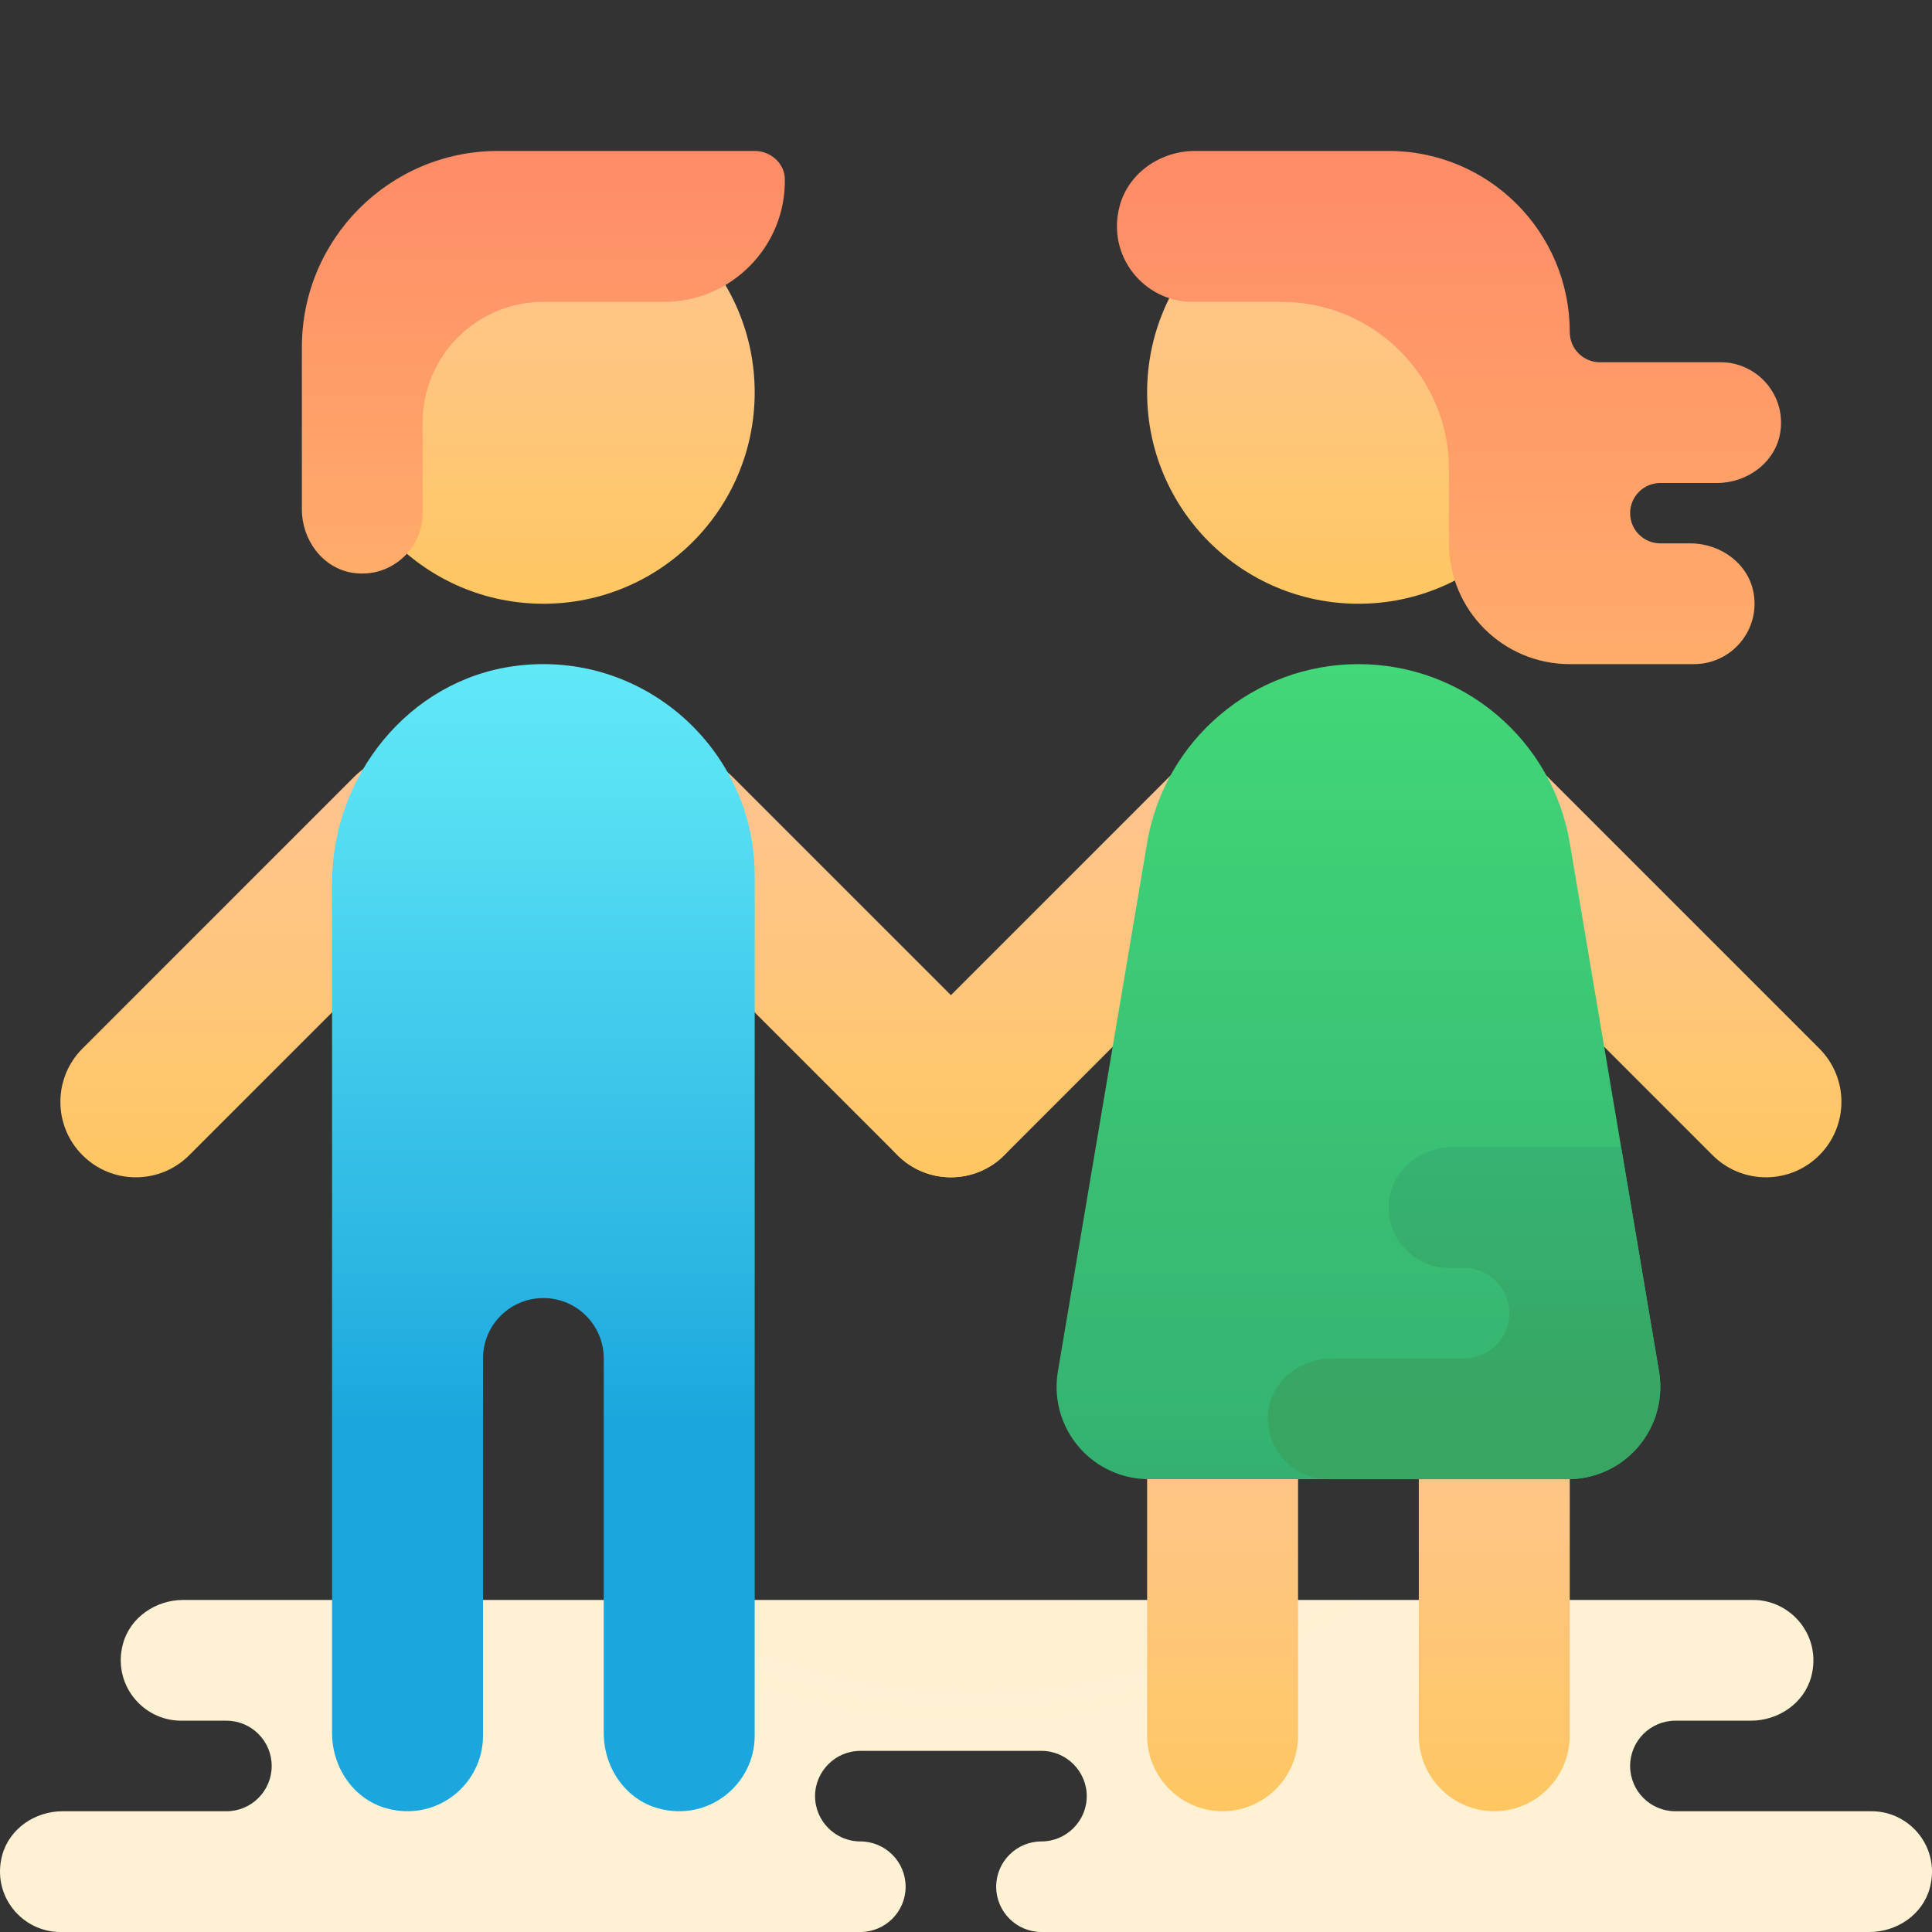 <?xml version="1.0" encoding="iso-8859-1"?>
<!-- Generator: Adobe Illustrator 21.0.2, SVG Export Plug-In . SVG Version: 6.00 Build 0)  -->
<svg version="1.1" xmlns="http://www.w3.org/2000/svg" xmlns:xlink="http://www.w3.org/1999/xlink" x="0px" y="0px"
	 viewBox="0 0 64 64" style="enable-background:new 0 0 64 64;" xml:space="preserve">
<rect x="0" y="0" width="64" height="64" fill="#333333" stroke="none"/>
<g id="Layer_1">
	<radialGradient id="SVGID_1_" cx="32.333" cy="34.5" r="22.959" gradientUnits="userSpaceOnUse">
		<stop  offset="0" style="stop-color:#E9CE8E"/>
		<stop  offset="1.082549e-07" style="stop-color:#E9CE8E"/>
		<stop  offset="0.241" style="stop-color:#F1DCA9"/>
		<stop  offset="0.521" style="stop-color:#F9E8C0"/>
		<stop  offset="0.782" style="stop-color:#FDEFCF"/>
		<stop  offset="1" style="stop-color:#FFF2D4"/>
	</radialGradient>
	<path style="fill:url(#SVGID_1_);" d="M62,60h-6.5c-0.828,0-1.5-0.672-1.5-1.5s0.672-1.5,1.5-1.5H58
		c0.911,0,1.762-0.577,1.999-1.456c0.358-1.33-0.65-2.544-1.927-2.544h-52c-0.911,0-1.762,0.577-1.999,1.456
		C3.715,55.786,4.723,57,6,57h1.5C8.328,57,9,57.672,9,58.5S8.328,60,7.5,60H2.072c-0.911,0-1.762,0.577-1.999,1.456
		C-0.285,62.786,0.723,64,2,64h22.5h4c0.828,0,1.5-0.672,1.5-1.5S29.328,61,28.5,61c-0.825,0-1.5-0.675-1.5-1.5s0.675-1.5,1.5-1.5h6
		c0.825,0,1.5,0.675,1.5,1.5S35.325,61,34.5,61c-0.828,0-1.5,0.672-1.5,1.5s0.672,1.5,1.5,1.5h4h23.428
		c0.911,0,1.762-0.577,1.999-1.456C64.285,61.214,63.277,60,62,60z"/>
	<g>
		<linearGradient id="SVGID_2_" gradientUnits="userSpaceOnUse" x1="27" y1="39" x2="27" y2="25">
			<stop  offset="0" style="stop-color:#FFC662"/>
			<stop  offset="0.004" style="stop-color:#FFC662"/>
			<stop  offset="0.609" style="stop-color:#FFC582"/>
			<stop  offset="1" style="stop-color:#FFC491"/>
			<stop  offset="1" style="stop-color:#FFC491"/>
		</linearGradient>
		<path style="fill:url(#SVGID_2_);" d="M31.5,39c-0.64,0-1.28-0.244-1.768-0.732l-9-9c-0.977-0.976-0.977-2.559,0-3.535
			c0.976-0.977,2.56-0.977,3.535,0l9,9c0.977,0.976,0.977,2.559,0,3.535C32.78,38.756,32.14,39,31.5,39z"/>
	</g>
	<g>
		<linearGradient id="SVGID_3_" gradientUnits="userSpaceOnUse" x1="9" y1="39" x2="9" y2="25">
			<stop  offset="0" style="stop-color:#FFC662"/>
			<stop  offset="0.004" style="stop-color:#FFC662"/>
			<stop  offset="0.609" style="stop-color:#FFC582"/>
			<stop  offset="1" style="stop-color:#FFC491"/>
			<stop  offset="1" style="stop-color:#FFC491"/>
		</linearGradient>
		<path style="fill:url(#SVGID_3_);" d="M4.5,39c0.64,0,1.28-0.244,1.768-0.732l9-9c0.977-0.976,0.977-2.559,0-3.535
			c-0.976-0.977-2.56-0.977-3.535,0l-9,9c-0.977,0.976-0.977,2.559,0,3.535C3.22,38.756,3.86,39,4.5,39z"/>
	</g>
	<linearGradient id="SVGID_4_" gradientUnits="userSpaceOnUse" x1="45" y1="20" x2="45" y2="6">
		<stop  offset="0" style="stop-color:#FFC662"/>
		<stop  offset="0.004" style="stop-color:#FFC662"/>
		<stop  offset="0.609" style="stop-color:#FFC582"/>
		<stop  offset="1" style="stop-color:#FFC491"/>
		<stop  offset="1" style="stop-color:#FFC491"/>
	</linearGradient>
	<circle style="fill:url(#SVGID_4_);" cx="45" cy="13" r="7"/>
	<linearGradient id="SVGID_6_" gradientUnits="userSpaceOnUse" x1="49.5" y1="60" x2="49.5" y2="45">
		<stop  offset="0" style="stop-color:#FFC662"/>
		<stop  offset="0.004" style="stop-color:#FFC662"/>
		<stop  offset="0.609" style="stop-color:#FFC582"/>
		<stop  offset="1" style="stop-color:#FFC491"/>
		<stop  offset="1" style="stop-color:#FFC491"/>
	</linearGradient>
	<path style="fill:url(#SVGID_6_);" d="M49.5,45L49.5,45c1.375,0,2.5,1.125,2.5,2.5v10c0,1.375-1.125,2.5-2.5,2.5h0
		c-1.375,0-2.5-1.125-2.5-2.5v-10C47,46.125,48.125,45,49.5,45z"/>
	<linearGradient id="SVGID_7_" gradientUnits="userSpaceOnUse" x1="40.5" y1="60" x2="40.5" y2="45">
		<stop  offset="0" style="stop-color:#FFC662"/>
		<stop  offset="0.004" style="stop-color:#FFC662"/>
		<stop  offset="0.609" style="stop-color:#FFC582"/>
		<stop  offset="1" style="stop-color:#FFC491"/>
		<stop  offset="1" style="stop-color:#FFC491"/>
	</linearGradient>
	<path style="fill:url(#SVGID_7_);" d="M40.5,45L40.5,45c1.375,0,2.5,1.125,2.5,2.5v10c0,1.375-1.125,2.5-2.5,2.5h0
		c-1.375,0-2.5-1.125-2.5-2.5v-10C38,46.125,39.125,45,40.5,45z"/>
	<linearGradient id="SVGID_8_" gradientUnits="userSpaceOnUse" x1="18" y1="20" x2="18" y2="6">
		<stop  offset="0" style="stop-color:#FFC662"/>
		<stop  offset="0.004" style="stop-color:#FFC662"/>
		<stop  offset="0.609" style="stop-color:#FFC582"/>
		<stop  offset="1" style="stop-color:#FFC491"/>
		<stop  offset="1" style="stop-color:#FFC491"/>
	</linearGradient>
	<circle style="fill:url(#SVGID_8_);" cx="18" cy="13" r="7"/>
	<linearGradient id="SVGID_9_" gradientUnits="userSpaceOnUse" x1="18" y1="17.657" x2="18" y2="47.057">
		<stop  offset="0" style="stop-color:#6AF1FB"/>
		<stop  offset="0.285" style="stop-color:#58E0F4"/>
		<stop  offset="0.858" style="stop-color:#28B3E2"/>
		<stop  offset="1" style="stop-color:#1BA7DD"/>
		<stop  offset="1" style="stop-color:#1BA7DD"/>
	</linearGradient>
	<path style="fill:url(#SVGID_9_);" d="M17.059,22.062C13.536,22.529,11,25.709,11,29.263l0,9.237V43l0,14.412
		c0,1.139,0.721,2.202,1.821,2.497C14.484,60.355,16,59.096,16,57.5V45c0-1.105,0.895-2,2-2h0c1.105,0,2,0.895,2,2l0,12.412
		c0,1.139,0.721,2.202,1.821,2.497C23.484,60.355,25,59.096,25,57.5V43v-4.5V29C25,24.84,21.323,21.498,17.059,22.062z"/>
	<g>
		<linearGradient id="SVGID_10_" gradientUnits="userSpaceOnUse" x1="54" y1="39" x2="54" y2="25">
			<stop  offset="0" style="stop-color:#FFC662"/>
			<stop  offset="0.004" style="stop-color:#FFC662"/>
			<stop  offset="0.609" style="stop-color:#FFC582"/>
			<stop  offset="1" style="stop-color:#FFC491"/>
			<stop  offset="1" style="stop-color:#FFC491"/>
		</linearGradient>
		<path style="fill:url(#SVGID_10_);" d="M58.5,39c-0.64,0-1.28-0.244-1.768-0.732l-9-9c-0.977-0.976-0.977-2.559,0-3.535
			c0.976-0.977,2.56-0.977,3.535,0l9,9c0.977,0.976,0.977,2.559,0,3.535C59.78,38.756,59.14,39,58.5,39z"/>
	</g>
	<g>
		<linearGradient id="SVGID_11_" gradientUnits="userSpaceOnUse" x1="36" y1="39" x2="36" y2="25">
			<stop  offset="0" style="stop-color:#FFC662"/>
			<stop  offset="0.004" style="stop-color:#FFC662"/>
			<stop  offset="0.609" style="stop-color:#FFC582"/>
			<stop  offset="1" style="stop-color:#FFC491"/>
			<stop  offset="1" style="stop-color:#FFC491"/>
		</linearGradient>
		<path style="fill:url(#SVGID_11_);" d="M31.5,39c0.64,0,1.28-0.244,1.768-0.732l9-9c0.977-0.976,0.977-2.559,0-3.535
			c-0.976-0.977-2.56-0.977-3.535,0l-9,9c-0.977,0.976-0.977,2.559,0,3.535C30.22,38.756,30.86,39,31.5,39z"/>
	</g>
	<linearGradient id="SVGID_12_" gradientUnits="userSpaceOnUse" x1="45" y1="22" x2="45" y2="49">
		<stop  offset="0" style="stop-color:#42D778"/>
		<stop  offset="0.996" style="stop-color:#34B171"/>
		<stop  offset="1" style="stop-color:#34B171"/>
	</linearGradient>
	<path style="fill:url(#SVGID_12_);" d="M51.941,49H38.059c-0.811,0-1.589-0.322-2.163-0.896v0
		c-0.694-0.694-1.012-1.678-0.857-2.646l2.962-17.542C38.578,24.5,41.536,22,45,22h0c3.464,0,6.422,2.5,6.999,5.916l2.962,17.542
		c0.155,0.968-0.164,1.953-0.857,2.646v0C53.53,48.678,52.753,49,51.941,49z"/>
	<linearGradient id="SVGID_13_" gradientUnits="userSpaceOnUse" x1="48" y1="5" x2="48" y2="22">
		<stop  offset="1.082549e-07" style="stop-color:#FF8B67"/>
		<stop  offset="0.847" style="stop-color:#FFA76A"/>
		<stop  offset="1" style="stop-color:#FFAD6B"/>
		<stop  offset="1" style="stop-color:#FFAD6B"/>
	</linearGradient>
	<path style="fill:url(#SVGID_13_);" d="M46,5l-6.412,0c-1.139,0-2.202,0.721-2.497,1.821C36.645,8.484,37.904,10,39.5,10h2.95
		c3.065,0,5.55,2.485,5.55,5.55V18c0,2.209,1.791,4,4,4h4.122c1.212,0,2.181-1.093,1.971-2.342C57.928,18.675,56.997,18,56,18l-1,0
		c-0.552,0-1-0.448-1-1c0-0.552,0.448-1,1-1l1.878,0c0.997,0,1.928-0.675,2.093-1.659C59.181,13.093,58.212,12,57,12h-4
		c-0.552,0-1-0.448-1-1v0C52,7.686,49.314,5,46,5z"/>
	<linearGradient id="SVGID_14_" gradientUnits="userSpaceOnUse" x1="18" y1="5" x2="18" y2="19">
		<stop  offset="1.082549e-07" style="stop-color:#FF8B67"/>
		<stop  offset="0.847" style="stop-color:#FFA76A"/>
		<stop  offset="1" style="stop-color:#FFAD6B"/>
		<stop  offset="1" style="stop-color:#FFAD6B"/>
	</linearGradient>
	<path style="fill:url(#SVGID_14_);" d="M25,5h-8.5C12.91,5,10,7.91,10,11.5l0,5.378c0,0.997,0.675,1.928,1.658,2.093
		C12.907,19.181,14,18.212,14,17v-3c0-2.209,1.791-4,4-4h4c2.222,0,4.036-1.836,3.999-4.067C25.991,5.407,25.526,5,25,5z"/>
	<linearGradient id="SVGID_15_" gradientUnits="userSpaceOnUse" x1="48.5" y1="46.603" x2="48.5" y2="38.092">
		<stop  offset="0" style="stop-color:#38A563"/>
		<stop  offset="0.996" style="stop-color:#36B372"/>
	</linearGradient>
	<path style="fill:url(#SVGID_15_);" d="M54.962,45.458L53.702,38l-5.58,0c-0.997,0-1.928,0.675-2.093,1.658
		C45.819,40.907,46.788,42,48,42h0.5c0.828,0,1.5,0.672,1.5,1.5v0c0,0.828-0.672,1.5-1.5,1.5l-4.378,0
		c-0.997,0-1.928,0.675-2.093,1.658C41.819,47.907,42.788,49,44,49h7.941c0.811,0,1.589-0.322,2.163-0.896
		C54.798,47.411,55.117,46.427,54.962,45.458z"/>
</g>
<g id="Layer_2">
</g>
</svg>
